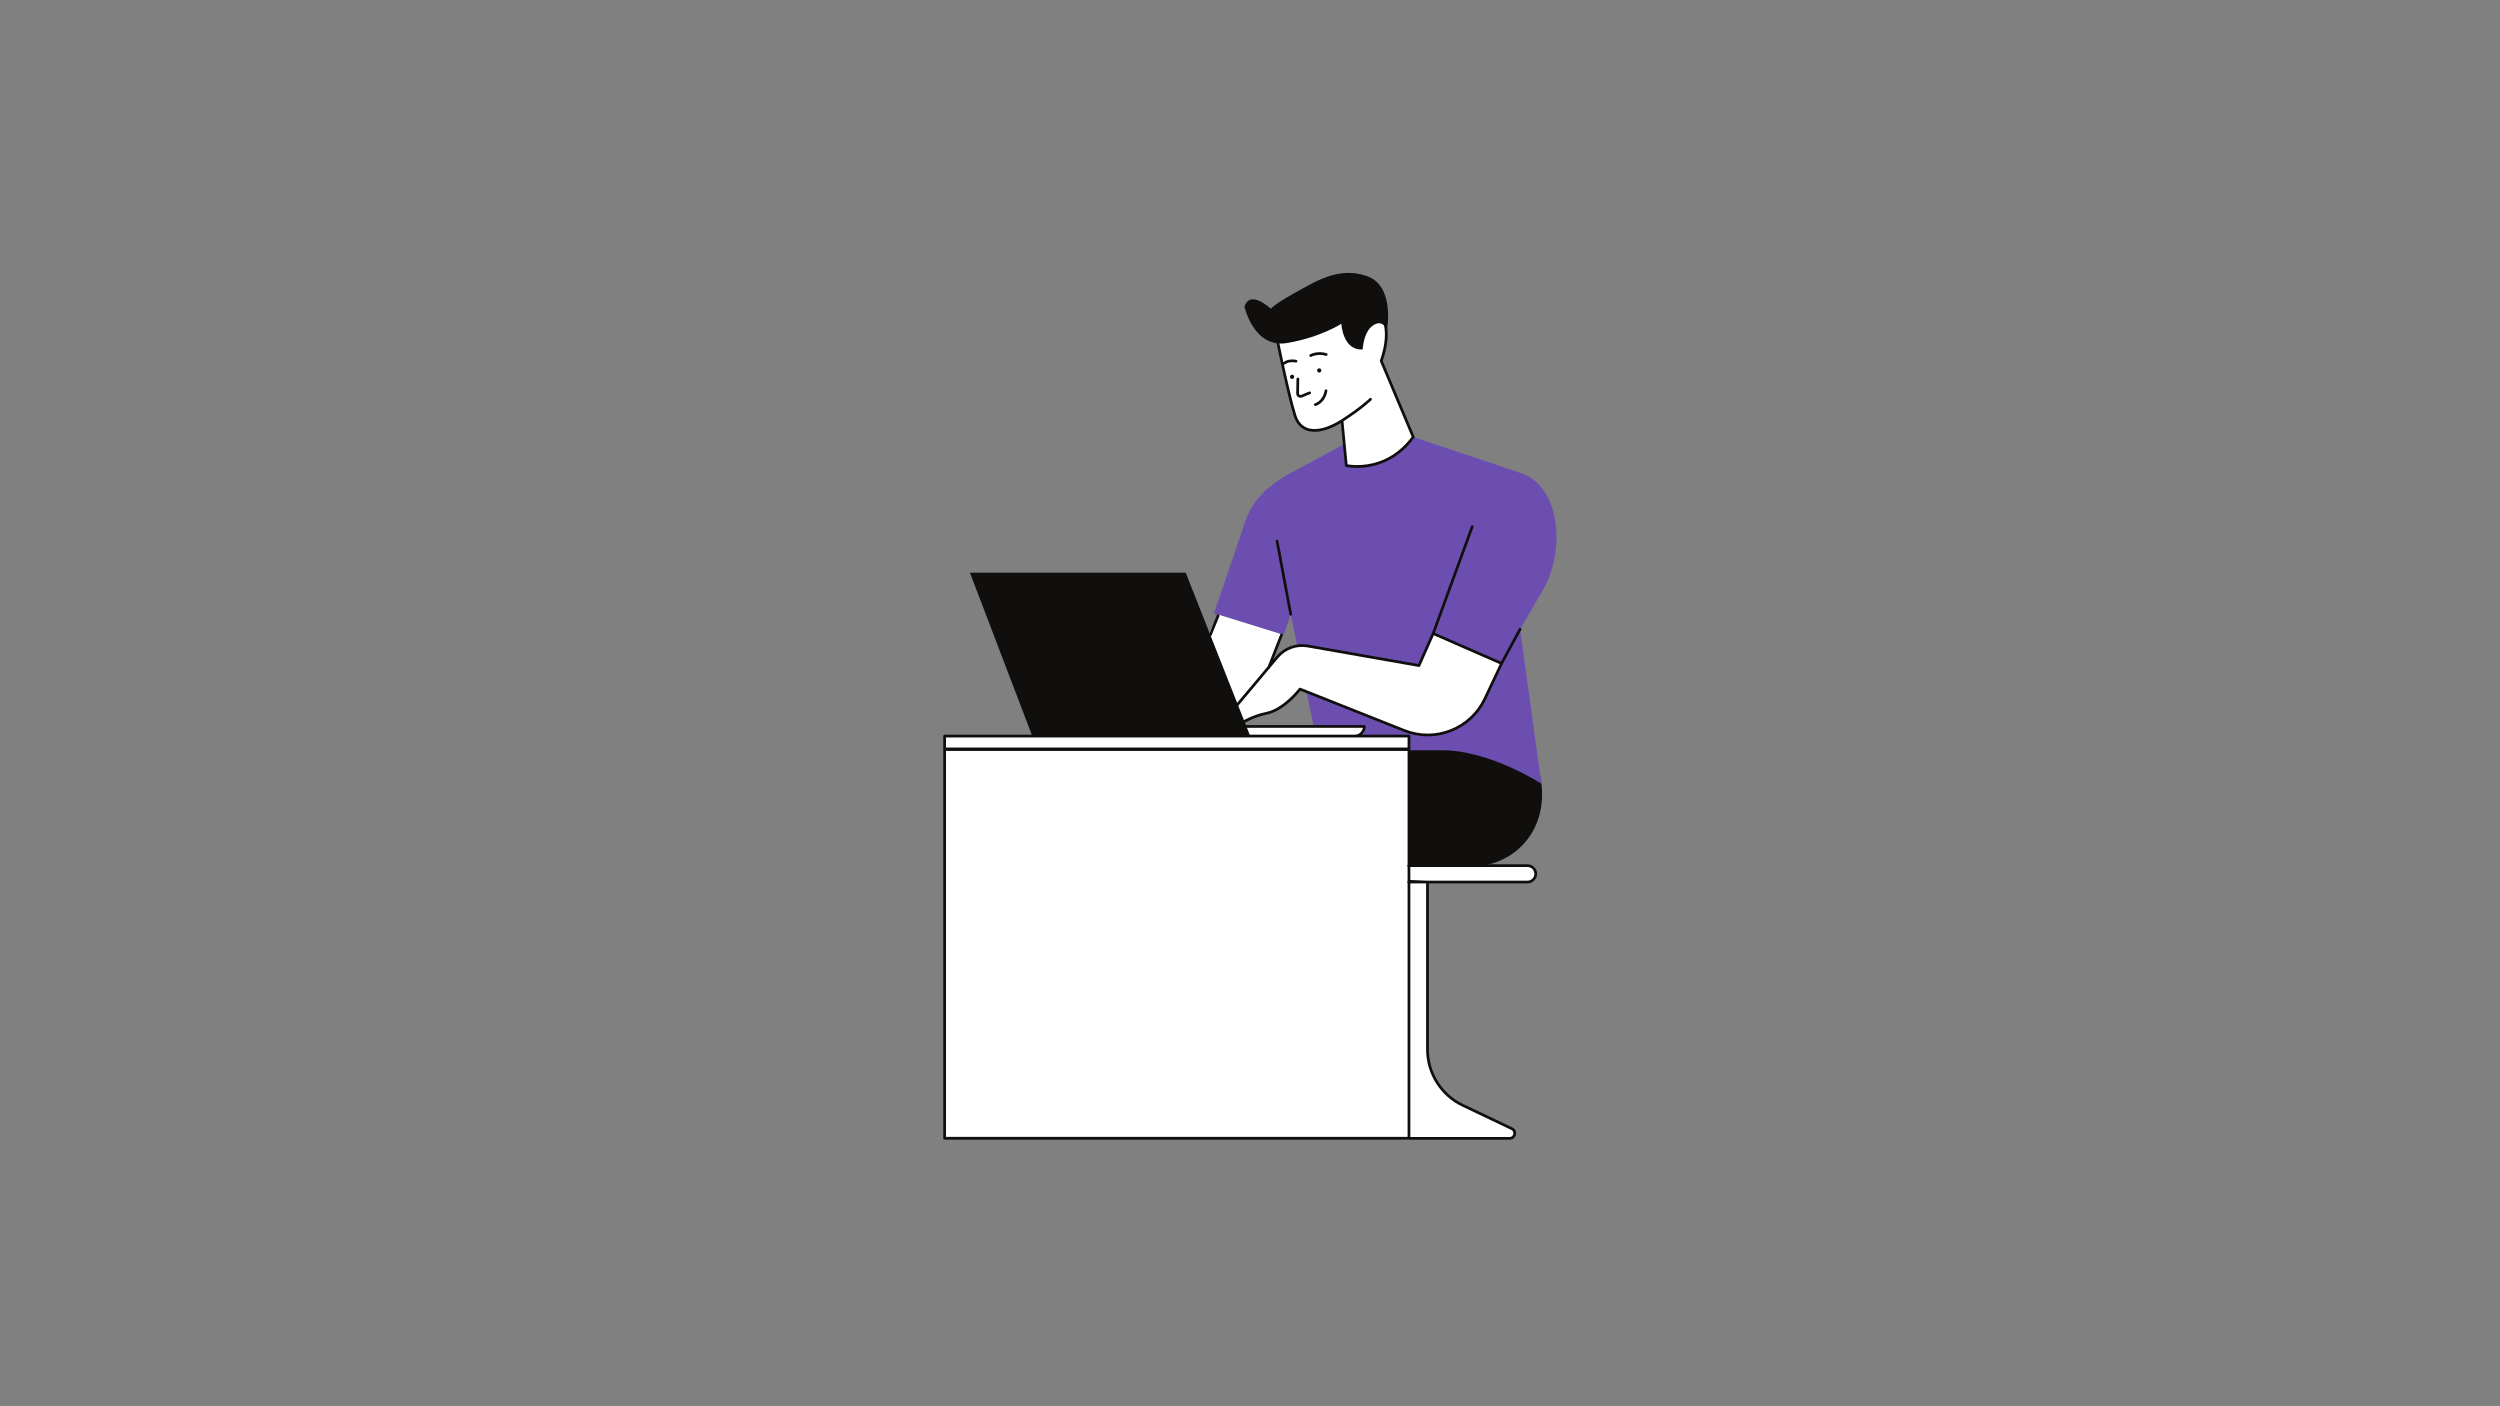 <?xml version="1.0" encoding="UTF-8"?>
<svg xmlns="http://www.w3.org/2000/svg" xmlns:xlink="http://www.w3.org/1999/xlink" width="1440pt" height="810pt" viewBox="0 0 1440 810" version="1.2">
<rect x="0" y="0" width="1440" height="810" fill="#808080" stroke="none"/>
<defs>
<clipPath id="clip1">
  <path d="M 699.148 248 L 896.527 248 L 896.527 452 L 699.148 452 Z M 699.148 248 "/>
</clipPath>
<clipPath id="clip2">
  <path d="M 544 176.797 L 884.906 176.797 L 884.906 656 L 544 656 Z M 544 176.797 "/>
</clipPath>
<clipPath id="clip3">
  <path d="M 543.316 176 L 885.938 176 L 885.938 656.488 L 543.316 656.488 Z M 543.316 176 "/>
</clipPath>
</defs>
<g id="surface1">
<path style=" stroke:none;fill-rule:nonzero;fill:rgb(6.27%,5.879%,5.099%);fill-opacity:1;" d="M 750.031 464.574 L 767.672 430.531 L 864.895 419.871 C 864.895 419.871 884.582 424.793 887.863 451.449 C 891.145 478.109 873.098 499.438 845.203 499.438 C 817.309 499.438 798.027 499.438 798.027 499.438 L 750.031 464.574 "/>
<g clip-path="url(#clip1)" clip-rule="nonzero">
<path style=" stroke:none;fill-rule:nonzero;fill:rgb(42.349%,30.589%,69.409%);fill-opacity:1;" d="M 810.336 250.484 C 810.336 250.484 853.816 264.836 876.379 272.633 C 898.941 280.422 901.812 317.336 888.688 339.891 C 875.562 362.449 875.562 362.449 875.562 362.449 L 887.863 451.449 C 887.863 451.449 858.332 432.172 830.848 432.172 C 803.363 432.172 759.469 432.172 759.469 432.172 L 743.469 353.836 L 739.367 365.73 L 699.168 353.426 C 699.168 353.426 710.652 320.207 717.215 300.52 C 723.777 280.836 741.008 273.863 755.367 266.07 C 769.727 258.277 787.773 248.434 787.773 248.434 L 810.336 250.484 "/>
</g>
<g clip-path="url(#clip2)" clip-rule="nonzero">
<path style=" stroke:none;fill-rule:nonzero;fill:rgb(100%,100%,100%);fill-opacity:1;" d="M 661.582 423.973 L 782.254 423.973 C 784.254 423.973 785.875 422.352 785.875 420.352 L 785.875 418.434 L 661.582 418.434 Z M 701.84 354.031 L 694.148 369.215 L 693.754 414.57 L 724.918 400.77 L 737.934 365.273 Z M 801.723 507.641 L 801.723 655.699 L 869.555 655.699 C 872.68 655.699 873.633 651.461 870.812 650.121 L 842.492 636.637 C 830.117 630.742 822.23 618.258 822.23 604.551 L 822.23 508.051 Z M 825.512 364.914 L 817.309 383.367 L 753.203 372.098 C 746.672 370.949 740.023 373.371 735.762 378.453 L 710.652 408.387 L 711.887 418.641 C 711.887 418.641 719.266 412.898 729.523 410.848 C 739.777 408.797 748.805 396.902 748.805 396.902 L 808.957 420.801 C 826.797 427.883 847.074 419.887 855.266 402.535 L 864.895 382.141 Z M 811.566 431.355 L 544.105 431.355 L 544.105 655.641 L 811.566 655.641 Z M 811.566 423.973 L 544.105 423.973 L 544.105 431.766 L 811.566 431.766 Z M 635.895 367.684 C 629.941 367.684 625.121 372.504 625.121 378.449 C 625.121 384.391 629.941 389.211 635.895 389.211 C 641.84 389.211 646.66 384.391 646.66 378.449 C 646.66 372.504 641.84 367.684 635.895 367.684 Z M 791.27 508.051 L 881.5 508.051 C 883.195 508.051 884.582 506.664 884.582 504.969 L 884.582 501.703 C 884.582 500.004 883.195 498.613 881.5 498.613 L 791.27 498.613 C 789.57 498.613 788.184 500.004 788.184 501.703 L 788.184 504.969 C 788.184 506.664 789.57 508.051 791.27 508.051 Z M 789.414 229.977 C 789.414 229.977 784.492 234.898 773.008 242.281 C 761.52 249.664 749.621 250.895 745.934 239.41 C 742.242 227.926 736.086 197.578 736.086 197.578 C 735.879 178.094 787.773 172.766 794.336 179.941 C 802.945 189.359 795.566 207.832 795.566 207.832 L 814.027 251.715 C 809.227 258.234 803.836 262.32 798.641 264.844 C 786.52 270.734 775.465 268.121 775.465 268.121 L 773.008 242.281 "/>
</g>
<g clip-path="url(#clip3)" clip-rule="nonzero">
<path style=" stroke:none;fill-rule:nonzero;fill:rgb(6.27%,5.879%,5.099%);fill-opacity:1;" d="M 751.461 182.852 C 766.934 176.758 789.875 176.227 793.754 180.473 C 801.93 189.41 794.91 207.355 794.836 207.535 C 794.758 207.73 794.758 207.945 794.84 208.137 L 813.125 251.605 C 808.957 257.164 803.969 261.379 798.297 264.137 C 788.086 269.094 778.547 267.871 776.195 267.457 L 773.836 242.688 C 784.973 235.488 789.773 230.734 789.969 230.535 C 790.281 230.227 790.281 229.727 789.969 229.418 C 789.664 229.113 789.164 229.113 788.859 229.418 C 788.809 229.469 783.848 234.375 772.59 241.609 C 772.582 241.613 772.574 241.617 772.566 241.625 C 765.055 246.453 757.961 248.219 753.117 246.488 C 750.059 245.391 747.891 242.93 746.684 239.168 C 744.574 232.605 741.629 219.715 739.516 210.012 C 739.586 210.031 739.652 210.055 739.727 210.055 C 739.91 210.055 740.098 209.992 740.246 209.863 C 742.375 207.996 746.293 208.797 746.332 208.805 C 746.746 208.895 747.176 208.625 747.27 208.199 C 747.355 207.773 747.086 207.355 746.664 207.262 C 746.469 207.223 741.949 206.293 739.223 208.66 C 737.852 202.312 736.891 197.629 736.875 197.57 C 736.797 190.191 744.766 185.492 751.461 182.852 Z M 752.586 247.969 C 757.73 249.816 764.711 248.273 772.34 243.629 L 774.68 268.195 C 774.711 268.531 774.953 268.812 775.285 268.887 C 775.5 268.941 777.973 269.5 781.785 269.5 C 786.207 269.5 792.418 268.742 798.988 265.555 C 805.012 262.629 810.289 258.125 814.66 252.184 C 814.828 251.961 814.863 251.664 814.754 251.406 L 796.422 207.82 C 797.383 205.262 803.254 188.52 794.922 179.406 C 790.184 174.23 766.316 175.301 750.883 181.383 C 740.617 185.43 735.23 191.031 735.312 197.73 C 735.375 198.035 741.52 228.258 745.18 239.652 C 746.547 243.898 749.039 246.699 752.586 247.969 Z M 754.266 205.188 C 754.055 204.809 754.188 204.328 754.57 204.117 C 754.738 204.023 758.77 201.816 764.105 203.434 C 764.523 203.562 764.758 204 764.633 204.418 C 764.504 204.836 764.07 205.07 763.652 204.945 C 758.977 203.527 755.375 205.477 755.34 205.492 C 755.219 205.562 755.09 205.594 754.961 205.594 C 754.68 205.594 754.41 205.449 754.266 205.188 Z M 764.555 225.199 C 763.246 232.379 758.035 233.762 757.812 233.82 C 757.75 233.836 757.684 233.844 757.621 233.844 C 757.27 233.844 756.945 233.602 756.859 233.242 C 756.754 232.824 757.008 232.395 757.43 232.289 C 757.629 232.234 761.887 231.047 763 224.914 C 763.078 224.484 763.488 224.195 763.918 224.277 C 764.348 224.359 764.629 224.766 764.555 225.199 Z M 747.586 217.5 C 748.02 217.508 748.367 217.867 748.359 218.301 L 748.203 226.613 C 748.199 226.918 748.34 227.191 748.59 227.367 C 748.844 227.539 749.148 227.57 749.434 227.453 L 754.039 225.555 C 754.445 225.395 754.906 225.586 755.07 225.988 C 755.238 226.387 755.043 226.852 754.641 227.016 L 750.031 228.914 C 749.73 229.039 749.414 229.098 749.094 229.098 C 748.602 229.098 748.117 228.953 747.703 228.668 C 747.012 228.195 746.609 227.418 746.625 226.586 L 746.785 218.273 C 746.793 217.84 747.156 217.516 747.586 217.5 Z M 742.691 353.984 L 734.797 311.777 C 734.715 311.344 734.996 310.934 735.426 310.852 C 735.855 310.781 736.266 311.055 736.348 311.484 L 744.246 353.691 C 744.324 354.125 744.043 354.535 743.617 354.617 C 743.566 354.625 743.52 354.629 743.469 354.629 C 743.094 354.629 742.766 354.363 742.691 353.984 Z M 696.387 365.438 L 700.898 354.363 C 701.062 353.953 701.527 353.762 701.926 353.93 C 702.328 354.09 702.523 354.551 702.359 354.957 L 697.844 366.031 C 697.723 366.336 697.426 366.52 697.117 366.52 C 697.02 366.52 696.918 366.504 696.816 366.465 C 696.414 366.301 696.219 365.84 696.387 365.438 Z M 879.867 507.262 L 822.223 507.262 L 812.355 506.871 L 812.355 499.406 L 879.867 499.406 C 882.031 499.406 883.797 501.168 883.797 503.336 C 883.797 505.5 882.031 507.262 879.867 507.262 Z M 842.152 637.348 L 870.473 650.832 C 871.617 651.371 871.82 652.469 871.641 653.238 C 871.469 654.008 870.82 654.91 869.555 654.91 L 812.355 654.91 L 812.355 508.84 L 821.441 508.84 L 821.441 604.551 C 821.441 618.484 829.574 631.359 842.152 637.348 Z M 544.898 654.852 L 544.898 432.551 L 810.773 432.551 L 810.773 498.047 C 810.621 498.188 810.523 498.391 810.523 498.617 C 810.523 498.844 810.621 499.047 810.773 499.191 L 810.773 507.477 C 810.621 507.621 810.523 507.82 810.523 508.051 C 810.523 508.277 810.621 508.477 810.773 508.621 L 810.773 654.852 Z M 661.582 424.762 L 810.773 424.762 L 810.773 430.566 L 544.898 430.566 L 544.898 424.762 Z M 662.371 419.223 L 711.395 419.223 C 711.453 419.277 711.508 419.336 711.578 419.367 C 711.84 419.477 712.145 419.434 712.371 419.262 C 712.371 419.258 712.402 419.238 712.418 419.223 L 785.02 419.223 C 784.645 421.469 782.688 423.184 780.34 423.184 L 662.371 423.184 Z M 731.055 385.297 C 731.238 385.219 731.41 385.094 731.488 384.887 L 731.57 384.684 L 736.367 378.961 C 740.434 374.109 746.832 371.781 753.07 372.879 L 817.172 384.145 C 817.531 384.211 817.883 384.02 818.031 383.688 L 825.918 365.949 L 863.836 382.535 L 854.551 402.195 C 846.555 419.129 826.66 426.98 809.25 420.066 L 749.094 396.168 C 749 396.133 748.898 396.113 748.805 396.113 C 748.562 396.113 748.328 396.227 748.176 396.426 C 748.086 396.543 739.219 408.102 729.367 410.074 C 721.238 411.699 714.957 415.543 712.508 417.219 L 711.48 408.633 Z M 879.867 497.828 L 812.355 497.828 L 812.355 423.973 C 812.355 423.535 812 423.184 811.566 423.184 L 784.477 423.184 C 785.805 422.023 786.664 420.336 786.664 418.434 C 786.664 418 786.312 417.648 785.875 417.648 L 714.77 417.648 C 717.703 415.82 723.105 412.938 729.68 411.621 C 739.047 409.746 747.223 400.145 749.062 397.855 L 808.668 421.531 C 813.137 423.305 817.762 424.152 822.32 424.152 C 836.312 424.152 849.68 416.207 855.977 402.867 L 865.602 382.488 L 876.25 362.828 C 876.461 362.441 876.32 361.969 875.938 361.758 C 875.555 361.551 875.074 361.688 874.863 362.074 L 864.543 381.125 L 826.508 364.484 L 848.746 303.613 C 848.895 303.207 848.68 302.754 848.273 302.605 C 847.863 302.457 847.41 302.668 847.262 303.078 L 824.781 364.613 L 816.84 382.484 L 753.34 371.32 C 746.559 370.125 739.59 372.668 735.156 377.949 L 733.371 380.078 L 738.871 366.023 C 739.031 365.613 738.832 365.16 738.422 364.996 C 738.02 364.836 737.559 365.039 737.402 365.445 L 730.191 383.867 L 710.047 407.883 C 709.91 408.047 709.844 408.266 709.871 408.48 L 710.969 417.648 L 661.582 417.648 C 661.145 417.648 660.793 418 660.793 418.434 L 660.793 423.184 L 544.105 423.184 C 543.672 423.184 543.316 423.535 543.316 423.973 L 543.316 655.641 C 543.316 656.078 543.672 656.43 544.105 656.43 L 811.559 656.43 C 811.645 656.465 811.738 656.488 811.84 656.488 L 869.555 656.488 C 871.332 656.488 872.793 655.324 873.184 653.586 C 873.574 651.848 872.758 650.172 871.156 649.406 L 842.832 635.926 C 830.797 630.191 823.02 617.879 823.02 604.551 L 823.02 508.84 L 879.867 508.84 C 882.902 508.84 885.371 506.371 885.371 503.336 C 885.371 500.301 882.902 497.828 879.867 497.828 "/>
</g>
<path style=" stroke:none;fill-rule:nonzero;fill:rgb(6.27%,5.879%,5.099%);fill-opacity:1;" d="M 716.809 176.66 C 716.809 176.66 722.137 200.859 741.418 197.578 C 760.699 194.297 772.598 186.5 772.598 186.5 C 772.598 186.5 773.414 202.086 784.902 201.27 C 784.902 201.27 785.309 191.016 791.055 187.324 C 796.801 183.633 798.852 190.195 798.852 190.195 C 798.852 190.195 803.773 164.766 787.363 159.023 C 770.953 153.281 757.418 162.305 745.523 168.867 C 733.625 175.43 731.984 177.887 731.984 177.887 C 731.984 177.887 720.086 166.406 716.809 176.66 Z M 744.25 215.84 C 743.57 215.84 743.023 216.387 743.023 217.062 C 743.023 217.742 743.57 218.293 744.25 218.293 C 744.926 218.293 745.473 217.742 745.473 217.062 C 745.473 216.387 744.926 215.84 744.25 215.84 Z M 759.875 212.145 C 759.195 212.145 758.648 212.691 758.648 213.367 C 758.648 214.051 759.195 214.598 759.875 214.598 C 760.551 214.598 761.102 214.051 761.102 213.367 C 761.102 212.691 760.551 212.145 759.875 212.145 Z M 682.961 329.844 L 719.883 423.359 L 594.355 423.359 L 558.668 329.844 L 682.961 329.844 "/>
</g>
</svg>
